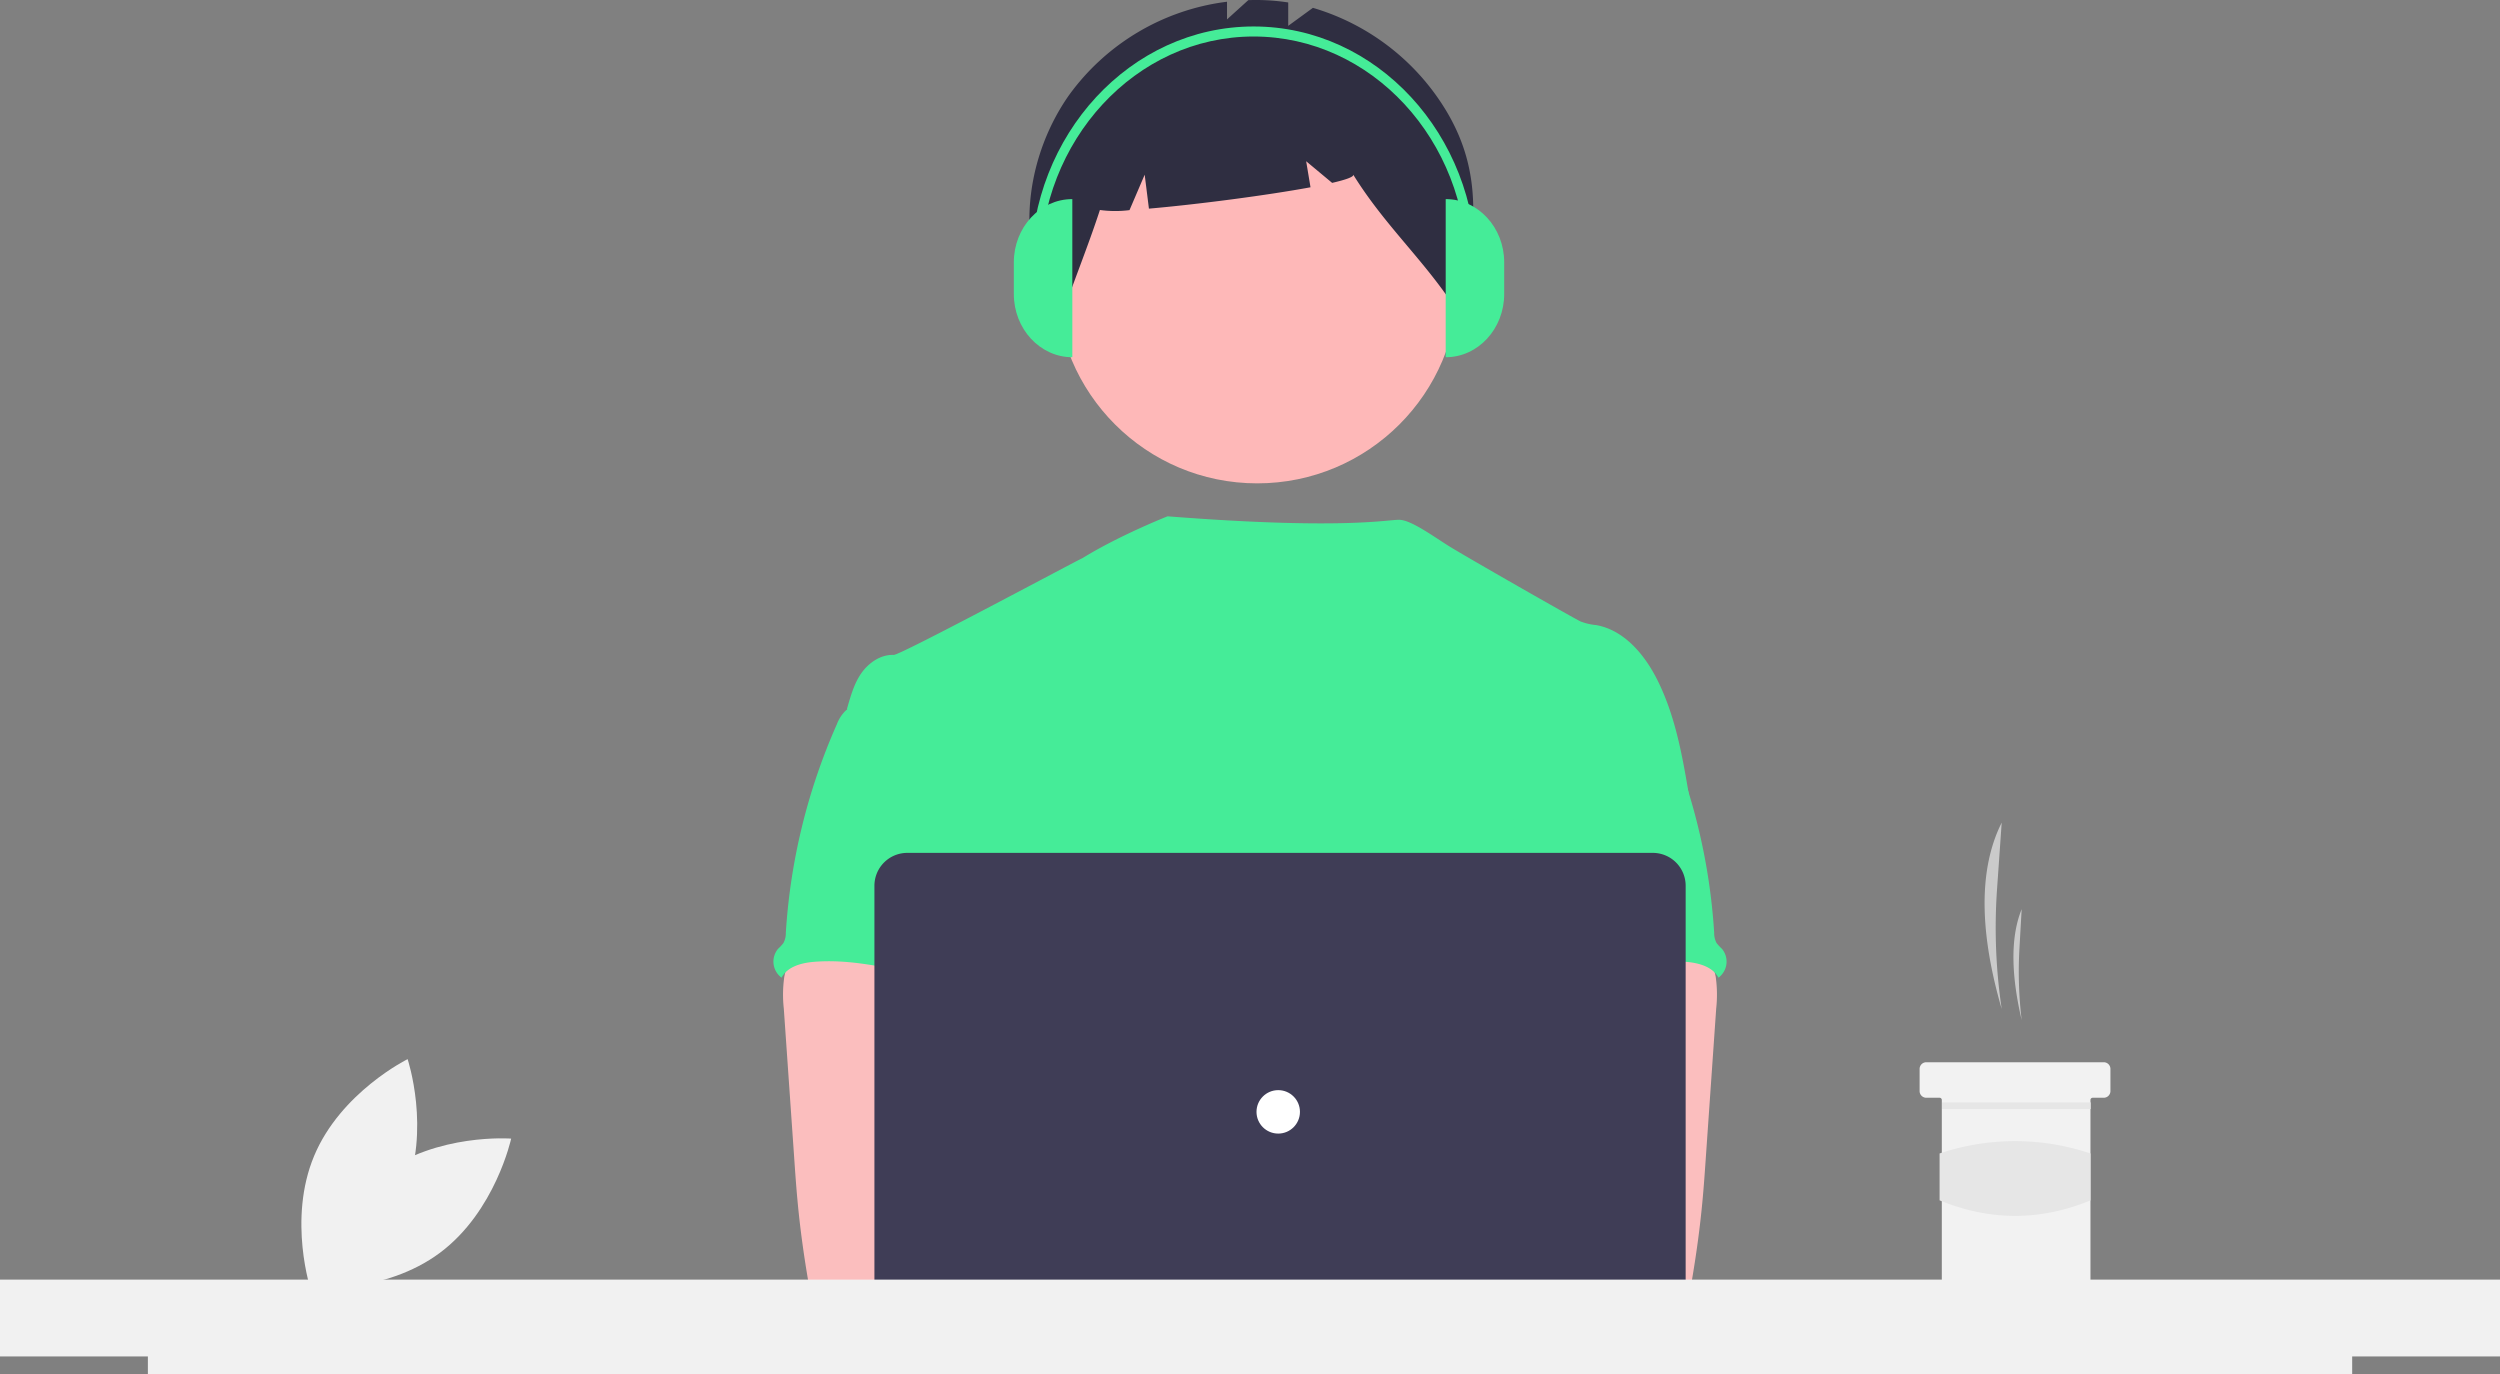 <svg data-name="Layer 1" xmlns="http://www.w3.org/2000/svg" width="878.63" height="483"><rect width="100%" height="100%" fill="#808080" stroke="none"/><path d="M134.032 412.703c-19.511 14.545-25.04 40.135-25.04 40.135s26.103 2.01 45.614-12.535 25.04-40.135 25.04-40.135-26.104-2.009-45.614 12.535z" fill="#f1f1f1"/><path d="M142.159 419.532c-9.377 22.456-32.862 34.028-32.862 34.028s-8.281-24.836 1.096-47.293 32.862-34.028 32.862-34.028 8.281 24.837-1.096 47.293z" fill="#f1f1f1"/><path d="M703.502 354.614a194.657 194.657 0 01-1.633-42.195l1.633-23.307c-9 17.908-6.966 41.478 0 65.502zM710.52 358.513a143.09 143.09 0 01-.785-25.116l.786-13.874c-4.33 10.66-3.352 24.69 0 38.99z" fill="#cacaca"/><path d="M741.716 375.67v7.798a2.352 2.352 0 01-2.34 2.34h-3.899a.777.777 0 00-.78.78v63.942a2.351 2.351 0 01-2.339 2.34h-47.567a2.341 2.341 0 01-2.34-2.34v-63.943a.782.782 0 00-.78-.78h-4.678a2.341 2.341 0 01-2.34-2.339v-7.798a2.336 2.336 0 012.34-2.34h62.383a2.346 2.346 0 012.34 2.34z" fill="#f2f2f2"/><path fill="#e6e6e6" d="M682.522 387.445h52.246v2.339h-52.246zM734.698 421.869c-17.483 7.235-35.156 7.314-53.026 0v-16.481a83.274 83.274 0 0153.026 0z"/><circle data-name="Ellipse 276" cx="441.853" cy="99.211" r="70.666" fill="#feb8b8"/><path data-name="Path 1461" d="M507.855 38.246a81.614 81.614 0 00-46.43-35.492l-8.675 6.331V.865a75.123 75.123 0 00-14.032-.818l-7.485 6.773V.61a80.834 80.834 0 00-55.763 33.169c-16.254 23.432-18.998 56.032-3.01 79.652 4.387-13.487 9.714-26.142 14.103-39.628a39.916 39.916 0 0010.4.05l5.338-12.458 1.492 11.931c16.55-1.441 41.096-4.607 56.785-7.508l-1.526-9.153 9.128 7.606c4.806-1.106 7.66-2.11 7.425-2.877 11.668 18.81 25.948 30.825 37.615 49.636 4.432-26.524 9.532-48.58-5.365-72.784z" fill="#2f2e41"/><path d="M593.835 280.93c-2.43-14.619-4.937-29.519-11.731-42.689-4.465-8.626-11.554-16.846-21.11-18.552a20.422 20.422 0 01-5.496-1.272c-2.8-1.349-40.425-22.828-46.406-26.569-5.134-3.211-13.24-9.158-17.327-9.158-4.111-.09-19.877 3.58-81.413-1.23 0 0-16.905 6.662-29.986 14.742-.198-.13-63.869 34.06-66.26 33.97-4.531-.19-8.742 2.71-11.339 6.363-2.596 3.652-3.814 8.174-5.09 12.545 13.908 30.97 26.632 61.98 40.54 92.95a7.93 7.93 0 011.006 3.814 9.31 9.31 0 01-1.73 3.815c-6.821 10.956-6.604 24.736-5.86 37.613.747 12.877 1.669 26.478-4.086 38.02-1.565 3.169-3.6 6.07-5.09 9.238-3.486 7.177-4.746 30.13-2.71 37.842l255.121 7.308c-5.485-15.078 18.967-198.75 18.967-198.75z" fill="#45ec98"/><path data-name="Path 1421" d="M275.625 343.403a45.043 45.043 0 00-.152 11.109l3.656 52.512c.344 4.95.682 9.887 1.146 14.824.877 9.581 2.188 19.086 3.815 28.578a5.09 5.09 0 005.216 4.95c16.096 3.405 32.726 3.269 49.153 2.341 25.067-1.4 89.198-4.046 93.116-9.136s1.635-13.322-3.474-17.438-89.739-14.15-89.739-14.15c.827-6.552 3.322-12.723 5.688-18.945 4.25-11.035 8.22-22.432 8.297-34.253s-4.377-24.25-14.06-31.022c-7.966-5.56-18.222-6.591-27.929-6.362-7.062.203-19.265-1.49-25.715 1.272-5.105 2.248-8.064 10.722-9.018 15.72z" fill="#fbbebe"/><path data-name="Path 1430" d="M296.942 250.023a13.17 13.17 0 00-2.824 4.518 213.588 213.588 0 00-17.94 73.315 7.33 7.33 0 01-.828 3.55 15.535 15.535 0 01-1.87 2.023 7.024 7.024 0 00.84 9.899q.173.146.356.28c2.1-3.95 7.125-5.242 11.592-5.585 21.389-1.692 42.282 8.259 63.734 7.508-1.513-5.23-3.69-10.256-4.925-15.548-5.458-23.502 8.157-49.09-.19-71.726-1.668-4.53-4.454-8.983-8.843-10.968a23.555 23.555 0 00-5.662-1.499c-5.42-.98-16.212-5.166-21.453-3.486-1.934.624-2.697 2.443-4.3 3.542-2.437 1.556-5.668 2.128-7.687 4.177z" fill="#45ec98"/><path data-name="Path 1421" d="M593.988 327.683c-6.451-2.761-18.654-1.07-25.716-1.272-9.707-.23-19.962.802-27.928 6.362-9.683 6.772-14.137 19.2-14.06 31.022s4.046 23.218 8.296 34.253c2.366 6.222 4.86 12.393 5.688 18.946 0 0-84.63 10.034-89.739 14.15s-7.392 12.347-3.474 17.437 126.173 10.2 142.27 6.794a5.09 5.09 0 005.216-4.95c1.626-9.49 2.937-18.996 3.814-28.577.465-4.937.803-9.874 1.146-14.824l3.656-52.512a45.043 45.043 0 00-.152-11.109c-.954-4.998-3.913-13.472-9.017-15.72z" fill="#fbbebe"/><path data-name="Path 1430" d="M574.002 245.846c-1.603-1.1-2.366-2.918-4.3-3.542-5.242-1.68-16.033 2.507-21.454 3.486a23.555 23.555 0 00-5.661 1.499c-4.39 1.985-7.176 6.438-8.843 10.968-8.347 22.637 5.268 48.224-.191 71.726-1.234 5.292-3.411 10.318-4.925 15.548 21.453.75 42.346-9.2 63.734-7.508 4.467.343 9.493 1.635 11.593 5.586q.182-.135.356-.281a7.024 7.024 0 00.84-9.899 15.535 15.535 0 01-1.87-2.023 7.33 7.33 0 01-.828-3.55 213.588 213.588 0 00-17.94-73.315 13.17 13.17 0 00-2.825-4.518c-2.019-2.049-5.25-2.621-7.686-4.177z" fill="#45ec98"/><circle cx="420.924" cy="438.81" r="19.073" fill="#fbbebe"/><circle cx="463.156" cy="438.81" r="19.073" fill="#fbbebe"/><path d="M580.888 481.788H318.857a11.552 11.552 0 01-11.54-11.538V311.283a11.552 11.552 0 0111.54-11.539h262.03a11.552 11.552 0 0111.54 11.539V470.25a11.552 11.552 0 01-11.54 11.538z" fill="#3f3d56"/><circle data-name="Ellipse 263" cx="449.236" cy="390.766" r="7.635" fill="#fff"/><path fill="#f1f1f1" d="M878.63 449.724H0v27h51.97V483h774.71v-6.276h51.95v-27z"/><path d="M376.87 125.55c-11.354 0-20.559-9.953-20.559-22.23V92.205c0-12.277 9.205-22.23 20.56-22.23v55.574zM508.094 69.976c11.355 0 20.56 9.952 20.56 22.229v11.115c0 12.277-9.205 22.23-20.56 22.23V69.975z" fill="#45ec98"/><path d="M518.868 93.952h-3.262c0-44.73-33.657-81.121-75.026-81.121-41.37 0-75.026 36.39-75.026 81.12h-3.262c0-46.674 35.12-84.647 78.288-84.647s78.288 37.973 78.288 84.648z" fill="#45ec98"/></svg>